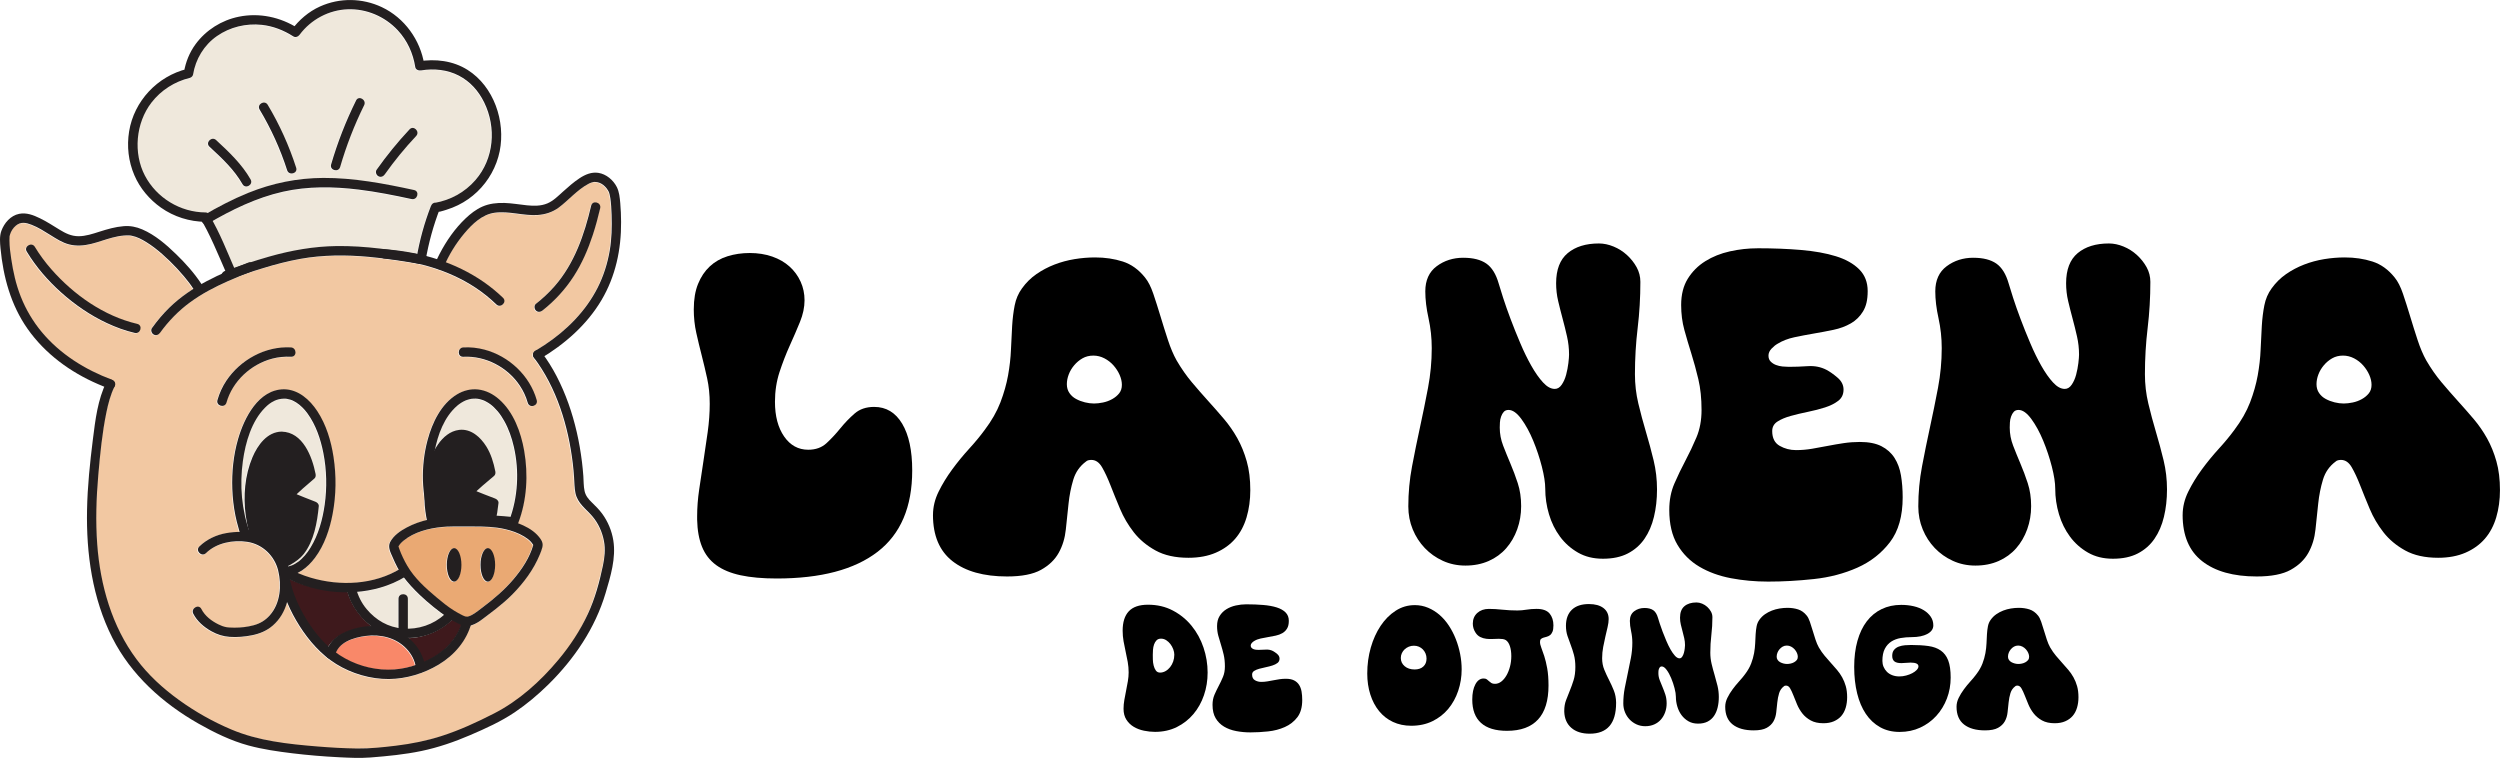 <?xml version="1.0" encoding="UTF-8"?>
<svg id="Capa_2" data-name="Capa 2" xmlns="http://www.w3.org/2000/svg" viewBox="0 0 1333.86 404.37">
  <defs>
    <style>
      .cls-1 {
        fill: #f2c8a2;
      }

      .cls-2 {
        fill: #3e191c;
      }

      .cls-3 {
        fill: #eaa973;
      }

      .cls-4 {
        fill: #f98869;
      }

      .cls-5 {
        fill: #231f20;
      }

      .cls-6 {
        fill: #efe8dc;
      }
    </style>
  </defs>
  <g id="cocepto_y_construct" data-name="cocepto y construct">
    <g>
      <g id="cedito">
        <g id="colores">
          <path class="cls-6" d="m156.15,301.54c.33-.16.65-.33.97-.51.67-.38,1.32-.81,1.94-1.27.07-.05.21-.16.25-.2.13-.11.27-.22.4-.34.3-.26.6-.53.89-.8.64-.6,1.24-1.24,1.82-1.9,1.13-1.3,2.08-2.66,3.03-4.21,4.2-6.88,6.42-14.91,7.53-22.85,1.28-9.08,1.07-18.54-.7-27.54-1.47-7.47-3.98-14.97-8.49-21.19-1.59-2.19-3.81-4.44-5.97-5.8-.59-.37-1.19-.69-1.81-1-.1-.05-.21-.1-.31-.14-.06-.02-.15-.06-.18-.07-.29-.11-.59-.21-.89-.31-.62-.19-1.25-.34-1.89-.45-.08,0-.54-.06-.63-.07-.31-.02-.62-.03-.93-.03-1.69.01-3.61.47-5.05,1.17-2.11,1.03-3.41,2.06-5.02,3.7-7.13,7.23-10.35,18.41-11.75,28.37-1.57,11.24-.95,23.07,2.3,34.01-.35-1.64-.64-3.3-.86-4.97-1.37-10.33-.49-21.38,3.61-31.04,2.74-6.45,7.85-13.56,15.59-13.66,11.27.21,16.26,13.35,18.07,22.59.16.84.06,1.83-.64,2.43-3.19,2.73-6.42,5.48-9.47,8.4,1.39.58,2.79,1.15,4.2,1.71,1.93.77,3.86,1.53,5.79,2.27.96.37,1.95,1.25,1.84,2.41-.85,8.68-2.53,18.5-8.05,25.53-1.84,2.35-4.34,4.12-6.92,5.6-.43.25-.88.49-1.34.71.02.1.05.19.07.29.64-.15,1.27-.34,1.89-.57.62-.23.12-.01.72-.31Z"/>
          <path class="cls-2" d="m198.54,334.38c-6.33-4.68-11.1-11.4-13.27-18.98-11.14.11-22.37-2.33-32.33-7.09,1.94,9.23,6.22,17.97,11.5,25.72,2.95,4.32,6.34,8.32,10.19,11.8,1.66-3.14,4.38-5.62,7.61-7.29,4.89-2.53,10.59-3.97,16.3-4.15Z"/>
          <path class="cls-2" d="m241.29,330.49c-.11.17-.25.34-.42.49-4.11,3.81-9.06,6.6-14.44,8.16-3.08.89-6.26,1.35-9.44,1.4,4.17,3.44,7.28,8.02,8.68,13.29,2.68-1.22,5.26-2.64,7.65-4.26,6-4.05,10.7-9.69,13.12-16.46-.64-.26-1.27-.56-1.87-.85-1.11-.54-2.21-1.14-3.28-1.77Z"/>
          <path class="cls-4" d="m194.75,339.51c-5.86.79-13.35,2.95-15.75,8.84,1.56,1.14,3.19,2.21,4.91,3.15,7.94,4.37,17.08,6.49,26.13,5.86,3.81-.26,7.64-1.07,11.33-2.32-.72-3.31-2.52-6.38-4.84-8.8-5.61-5.87-13.9-7.8-21.78-6.74Z"/>
          <path class="cls-6" d="m212.31,335.25v-15.61c0-3.22,5-3.22,5,0v15.99c7.05-.07,14.01-2.63,19.27-7.38-4.5-3.23-8.82-6.75-12.83-10.56-3.08-2.91-5.95-6.03-8.53-9.4-3.96,2.35-8.25,4.16-12.67,5.43-4,1.15-8.14,1.88-12.32,2.23,1.11,3.36,2.82,6.51,5.1,9.23,4.33,5.18,10.33,8.9,16.98,10.06Z"/>
          <path class="cls-6" d="m244.75,229.54c6.27-.7,11.3,3.88,14.39,8.83,2.53,4.04,3.9,8.64,4.82,13.29.17.83.06,1.84-.64,2.43-3.17,2.67-6.38,5.34-9.42,8.18,1.38.56,2.76,1.11,4.14,1.66,1.93.75,3.86,1.5,5.79,2.23.96.36,1.95,1.26,1.84,2.41-.23,2.26-.56,4.52-.97,6.76,2.47.16,4.93.36,7.39.6,4.07-11.89,4.56-25.2,1.75-37.4-1.1-4.8-2.72-9.49-5.14-13.79-1.03-1.83-2.19-3.6-3.48-5.13-1.18-1.39-2.74-2.92-3.97-3.8-.77-.56-1.58-1.06-2.43-1.49-.85-.44-.97-.5-1.94-.81-1.83-.59-2.75-.72-4.66-.62-1.02.05-1.13.07-2.24.35-.4.1-.79.22-1.18.35-.15.05-.82.32-.84.32-1.59.71-3.16,1.74-4.26,2.68-6.67,5.71-10.11,14.65-11.88,23.17.46-.81.94-1.61,1.47-2.38,2.73-3.95,6.53-7.31,11.46-7.86Z"/>
          <path class="cls-6" d="m128.87,141.63c1.14-.46,2.28-.92,3.42-1.38.34-.13.69-.15,1.03-.09,3.31-1.07,6.64-2.11,9.99-3.06,11.77-3.34,23.81-5.48,36.06-5.62,8.85-.11,17.69.63,26.49,1.77,4.88.4,9.75,1.05,14.55,2,.65.13,1.3.28,1.95.42,1.62-8.73,4.02-17.2,7.24-25.51.45-1.16,1.41-1.9,2.62-1.81,8.21-1.56,15.61-5.71,21.12-12.04,9.95-11.44,11.28-28.07,4.66-41.5-3-6.08-7.51-11.13-13.5-14.25-6.08-3.17-13.29-3.92-20.17-2.78-1.2.2-2.85-.32-3.08-1.75-1.15-7.35-4.25-14.22-9.35-19.68-6.92-7.4-16.68-11.53-26.71-11.18-9.98.35-19.56,5.4-25.62,13.54-.78,1.05-2.19,1.68-3.42.9-5.04-3.24-10.8-5.51-16.79-6.14-8.42-.88-16.95,1.14-23.92,5.99-6.94,4.82-11.41,12.28-12.76,20.57-.13.81-.98,1.56-1.75,1.75-8.02,1.96-15.31,6.55-20.38,13.1-8.51,10.99-10.02,26.7-3.55,39.03,6.24,11.91,18.87,19.58,32.31,19.64.42,0,.82.12,1.18.32,7.03-4.03,14.25-7.73,21.77-10.77,12.73-5.16,26.2-7.88,39.94-7.94,16.32-.07,32.56,3.01,48.44,6.46,3.15.68,1.81,5.5-1.33,4.82-9.34-2.03-18.74-3.9-28.23-5.06-13.5-1.66-27.21-1.84-40.42,1.14-13.32,3-25.71,8.84-37.5,15.6,4.43,8.01,7.84,16.6,11.47,24.99,1.42-.49,2.84-.97,4.27-1.45Zm.23-43.16c-4.45-7.82-11.09-13.96-17.63-20-2.37-2.19,1.18-5.72,3.54-3.54,6.85,6.33,13.76,12.83,18.41,21.02,1.59,2.8-2.73,5.32-4.32,2.52Zm23.8-7.44c-3.64-11.33-8.57-22.18-14.69-32.39-1.66-2.77,2.67-5.28,4.32-2.52,6.33,10.57,11.42,21.86,15.19,33.58.99,3.08-3.84,4.38-4.82,1.33Zm41.09-34.68c-5.24,10.59-9.51,21.61-12.8,32.95-.9,3.09-5.72,1.77-4.82-1.33,3.42-11.75,7.88-23.18,13.31-34.14,1.43-2.89,5.74-.35,4.32,2.52Zm27.73,16.42c-6.05,6.46-11.66,13.31-16.78,20.53-.78,1.11-2.17,1.63-3.42.9-1.09-.64-1.68-2.32-.9-3.42,5.36-7.57,11.22-14.78,17.56-21.55,2.21-2.35,5.73,1.19,3.54,3.54Z"/>
          <path class="cls-3" d="m279.37,286.44c-3.2-1.95-6.77-3.16-10.41-3.98-5.34-1.21-10.72-1.35-16.16-1.35h-11.84c-1.8-.01-3.6.07-5.39.24-7.09.68-15,2.71-20.6,7.35-.62.51-1.22,1.05-1.73,1.67-.22.26-.42.53-.61.82-.1.15-.2.37-.32.51.13.47.29.93.46,1.39,1.12,3.07,2.56,6.1,4.25,8.99,3.82,6.54,9.78,11.96,15.53,16.77,3.1,2.59,6.1,5.09,9.62,7.24,1.29.79,2.61,1.54,3.96,2.21.72.36,1.17.58,1.88.8.18.06.78.14.62.15.04,0,.09,0,.13,0,.15-.03.46-.07.55-.09.29-.07.57-.15.85-.25.56-.19,1.11-.49,1.77-.87,1.9-1.12,3.64-2.55,5.4-3.87,5.89-4.43,11.48-9.15,16.25-14.8,4.59-5.44,8.67-11.51,10.65-18.42-.31-.49-1.03-1.43-1.15-1.56-1.05-1.19-2.37-2.13-3.72-2.95Zm-37.38,24.08c-2.16,0-3.9-4-3.9-8.93s1.75-8.93,3.9-8.93,3.9,4,3.9,8.93-1.75,8.93-3.9,8.93Zm18,0c-2.16,0-3.9-4-3.9-8.93s1.75-8.93,3.9-8.93,3.9,4,3.9,8.93-1.75,8.93-3.9,8.93Z"/>
          <path class="cls-1" d="m315.91,275.84c-1.5-1.79-3.28-3.3-4.89-4.97-1.74-1.81-3.19-3.85-3.95-6.27-.78-2.47-.82-5.12-.96-7.68-.24-4.58-.69-9.16-1.38-13.7-2.81-18.55-8.86-37.35-20.32-52.43-.43-.57-.45-1.31-.22-1.97.14-.55.49-1.07,1.12-1.45,1.66-.99,3.31-2.01,4.92-3.08,11.76-7.78,21.97-17.99,28.38-30.65,3.14-6.2,5.24-12.88,6.42-19.72,1.08-6.27,1.2-12.65,1.01-19-.09-3-.26-6.39-.69-9.06-.11-.66-.23-1.31-.39-1.96-.07-.28-.14-.55-.23-.83-.02-.06-.09-.26-.14-.38-.06-.12-.16-.32-.17-.36-.12-.22-.24-.44-.37-.65-.2-.33-.42-.67-.66-.98-.54-.69-1.19-1.36-1.89-1.89-1.31-.98-2.82-1.55-4.46-1.55-.08,0-.34.02-.39.01-.13.02-.25.04-.38.07-.31.07-.61.15-.9.24-.72.23-1.01.37-1.68.71-3.07,1.58-5.73,3.86-8.31,6.13-2.54,2.24-4.97,4.65-7.71,6.64-3.22,2.34-7.02,3.55-10.96,3.83-7.76.55-15.38-2.27-23.17-1.18-6.58.92-11.82,5.98-16.01,10.94-3.94,4.66-7.32,9.94-9.93,15.49,11.27,4.27,21.75,10.52,30.49,18.95,2.32,2.24-1.22,5.77-3.54,3.54-3.44-3.32-7.15-6.31-11.13-8.94-9.3-6.14-19.7-10.27-30.5-12.79-8.78-1.5-17.59-2.85-26.47-3.67-12.21-1.13-24.65-1.07-36.52,1.08-9.97,1.8-19.69,4.74-29.29,7.98-3.21,1.3-6.4,2.61-9.56,4.02-6.9,3.09-13.64,6.6-19.77,11.05-6.25,4.54-11.7,10.14-16.21,16.4-.79,1.1-2.16,1.63-3.42.9-1.09-.64-1.69-2.32-.9-3.42,2.83-3.93,5.93-7.65,9.41-11.02,3.92-3.8,8.21-7.04,12.74-9.91-.02-.03-.05-.05-.07-.08-.72-1.1-1.48-2.16-2.26-3.21-.72-.95-1.75-2.23-2.7-3.36-1.15-1.37-2.33-2.7-3.55-4.01-2.56-2.76-5.24-5.4-8.07-7.87-2.65-2.32-5.42-4.49-8.42-6.35-2.64-1.64-4.91-2.84-7.88-3.46-.1-.02-.67-.11-.73-.13-.24-.02-.48-.05-.72-.06-.94-.04-1.89.01-2.83.09-2.05.16-4.07.59-6.06,1.1-3.81,1-7.5,2.44-11.33,3.36-3.87.94-7.88,1.25-11.77.25-3.62-.93-6.76-3.01-9.9-4.95-3.24-2.01-6.53-4.15-10.1-5.52-2.99-1.15-5.71-1.76-8.4.5-1.42,1.2-2.49,2.84-3.06,4.61-.1.31-.16.62-.24.93-.02.06-.03.1-.04.13,0,.04,0,.09,0,.2-.03.65-.07,1.29-.06,1.93.02,3.34.46,6.67.95,9.9,1.05,6.89,2.55,13.69,5.12,20.2,2.68,6.79,6.49,13.22,11.16,18.83,9.82,11.79,23.12,20.07,37.39,25.41,1.27.47,2.13,1.67,1.75,3.08-.05.18-.13.35-.22.51-.01.03-.02.06-.03.09-1.98,3.99-3.17,8.34-4.11,12.67-2.14,9.86-3.16,20.05-4.15,30.08-1.15,11.58-1.79,23.23-1.35,34.87.77,20.46,5.11,41.17,15.49,59.01,9.99,17.17,25.8,31.28,43.15,40.74,4.34,2.36,8.82,4.44,13.48,6.09,4.58,1.63,9.31,2.82,14.02,3.98,10.16,2.5,20.47,4.49,30.89,5.54,10.09,1.02,20.08-.01,30.23-.26,16.61-.41,16.17-1.1,23.99-2.88,7.87-1.79,15.93-3.98,23.49-6.81,4.49-1.68,8.44-3.81,12.85-5.7,3.97-1.7,7.82-4.42,11.6-6.51,14.14-7.83,25.82-20.1,34.49-33.62,4.99-7.79,9.17-16.21,12.04-25.01,1.32-4.05,2.44-8.18,3.45-12.32.91-3.76,1.89-7.61,1.99-11.49.12-4.51-.82-9.08-2.79-13.15-1-2.06-2.21-4.06-3.69-5.82Zm-30.28-113.52c3.6-2.83,6.96-5.96,9.98-9.41,10.59-12.11,15.89-27.54,19.51-42.96.74-3.14,5.56-1.8,4.82,1.33-1.13,4.8-2.4,9.58-3.94,14.27-2.55,7.74-5.82,15.31-10.26,22.17-4.48,6.93-10.09,13.05-16.57,18.14-1.07.84-2.49,1.05-3.54,0-.87-.87-1.06-2.7,0-3.54Zm-214.05,15.5c-5.14-1.2-10.11-3.03-14.88-5.26-8.89-4.16-17.08-9.81-24.39-16.34-7.09-6.33-13.42-13.65-18.34-21.8-1.67-2.76,2.66-5.27,4.32-2.52,2.59,4.29,5.58,8.31,8.89,12.07,11.93,13.55,27.97,24.89,45.74,29.04,3.14.73,1.8,5.55-1.33,4.82Zm175.31,7.74c3.79-.21,7.62.21,11.29,1.18,13.08,3.46,24.2,13.86,27.89,26.95.88,3.11-3.95,4.42-4.82,1.33-.92-3.26-2.34-6.29-4.22-9.1-6.56-9.83-18.31-16-30.14-15.36-3.22.17-3.2-4.83,0-5Zm-131.18,28.13c1.03-3.64,2.62-7.15,4.72-10.3,7.5-11.24,20.84-18.57,34.46-17.83,3.21.17,3.22,5.17,0,5-3.37-.18-6.7.14-9.96,1.01-11.41,3.02-21.17,12.01-24.4,23.46-.87,3.1-5.7,1.77-4.82-1.33Zm173.4,78.45c-.32,1.36-.86,2.68-1.39,3.97-3.33,8.06-8.58,15.11-14.68,21.29-2.72,2.75-5.66,5.26-8.7,7.65-1.8,1.42-3.63,2.81-5.46,4.18-1.84,1.38-3.66,2.87-5.76,3.85-.73.34-1.49.64-2.28.86-2.78,8.93-9.16,16.11-17.15,20.9-7.89,4.73-17.24,7.57-26.46,7.65-9.85.09-19.76-2.8-28.11-7.99-8.08-5.02-14.47-12.28-19.55-20.26-2.57-4.04-4.87-8.35-6.71-12.85-1.28,4.77-3.71,9.17-7.63,12.59-3.2,2.79-6.97,4.34-11.1,5.17-3.88.78-7.93,1.12-11.89.85-3.52-.24-6.64-1.26-9.72-2.97-3.92-2.18-7.64-5.32-9.7-9.37-1.45-2.87,2.86-5.39,4.32-2.52,1.9,3.74,5.39,6.37,9.08,8.2,1.3.65,2.66,1.19,4.17,1.47.16.03.32.05.48.08.04,0,.07.01.09.01.42.05.85.09,1.28.12.86.06,1.72.08,2.58.08,3.45,0,6.9-.38,10.23-1.29,3.42-.93,6.19-2.59,8.62-5.33,5.65-6.4,6.4-15.85,4.45-23.85-1.93-7.9-8.36-14.09-16.48-15.32-7.59-1.15-16.46.52-22.06,6.03-2.3,2.26-5.83-1.28-3.54-3.54,3.88-3.81,8.92-6.17,14.25-7.11,2.34-.42,4.81-.66,7.26-.66-.25-.81-.44-1.62-.64-2.29-.64-2.12-1.17-4.27-1.6-6.44-.94-4.68-1.49-9.44-1.66-14.21-.32-8.95.6-18.07,3.1-26.69,3.25-11.21,10.82-26.39,24.43-26.51,7.75.07,13.84,5.55,17.88,11.71,4.75,7.23,7.34,15.9,8.63,24.39,1.54,10.08,1.42,20.4-.48,30.43-1.55,8.19-4.37,16.61-9.4,23.35-2.5,3.35-5.61,6.32-9.29,8.13,2.27.98,4.6,1.84,6.98,2.54,15.29,4.53,32.96,3.85,46.94-4.3-1.18-2.06-2.22-4.22-3.15-6.39-1.09-2.54-2.83-5.55-1.45-8.26,1.78-3.5,5.44-6.02,8.82-7.81,3.37-1.8,7.03-3.1,10.8-4.01-.85-4.05-1.28-8.18-1.31-12.31-1.52-10.1-.93-20.62,1.68-30.35,2.47-9.21,7.19-19.21,15.64-24.34,3.34-2.03,7.31-3.09,11.22-2.66,4.28.47,8.08,2.45,11.29,5.26,7.74,6.79,11.66,17.56,13.39,27.44,2.23,12.76,1.47,26.43-3.17,38.58-.02.05-.04.09-.06.13.93.35,1.86.72,2.78,1.14,3.62,1.66,7.07,4.02,9.31,7.37.91,1.36,1.26,2.63.89,4.23Z"/>
        </g>
        <g>
          <g id="cabeza">
            <path class="cls-5" d="m205.03,137.95c17.14,1.29,34.24,6.01,48.68,15.54,3.99,2.63,7.7,5.62,11.13,8.94,2.32,2.23,5.86-1.3,3.54-3.54-13.06-12.6-29.98-20.35-47.67-23.85-5.18-1.02-10.42-1.7-15.68-2.1-1.35-.1-2.5,1.22-2.5,2.5,0,1.44,1.15,2.4,2.5,2.5h0Z"/>
            <path class="cls-5" d="m288.11,191.49c13.14-7.81,24.99-18.15,32.83-31.4,7.5-12.67,10.55-27.05,10.44-41.67-.03-3.36-.13-6.73-.44-10.07-.26-2.87-.52-5.95-1.85-8.57-1.89-3.74-5.63-6.91-9.84-7.55-3.66-.56-7.01.88-10.02,2.86-3.2,2.1-6.08,4.67-8.92,7.22-2.56,2.3-5.07,4.87-8.3,6.23-3.43,1.44-7.2,1.37-10.83,1.01-4.01-.4-7.98-1.14-12.01-1.26s-8.09.31-11.81,1.95c-3.36,1.48-6.34,3.81-8.98,6.32-5.66,5.37-10.27,12.03-13.85,18.94-.75,1.45-1.45,2.93-2.09,4.43-.53,1.24-.37,2.68.9,3.42,1.05.61,2.89.35,3.42-.9,2.73-6.46,6.52-12.63,11.05-17.99,4.19-4.96,9.43-10.02,16.01-10.94,7.79-1.09,15.41,1.73,23.17,1.18,3.94-.28,7.74-1.49,10.96-3.83,2.74-1.99,5.17-4.41,7.71-6.64s5.24-4.54,8.31-6.13c.66-.34.95-.48,1.68-.71.3-.09.6-.18.9-.24.16-.04.34-.07.51-.09-.4.05.14.01.26.01,1.64,0,3.15.57,4.46,1.55.7.53,1.35,1.2,1.89,1.89.24.31.45.64.66.98.13.21.25.43.37.65.03.07.34.71.18.34-.14-.32.09.28.13.4.09.27.16.55.23.83.16.65.28,1.3.39,1.96.43,2.67.59,6.06.69,9.06.2,6.35.07,12.73-1.01,19-1.18,6.84-3.28,13.52-6.42,19.72-6.41,12.66-16.62,22.87-28.38,30.65-1.61,1.07-3.26,2.09-4.92,3.08-2.76,1.64-.25,5.97,2.52,4.32h0Z"/>
            <path class="cls-5" d="m132.59,140.06c-15.09,6.03-30.27,12.49-42.11,23.97-3.48,3.37-6.58,7.09-9.41,11.02-.79,1.1-.19,2.78.9,3.42,1.26.74,2.63.2,3.42-.9,4.51-6.26,9.97-11.87,16.21-16.4s12.87-7.96,19.77-11.05c4.14-1.85,8.34-3.56,12.55-5.24,1.25-.5,2.13-1.67,1.75-3.08-.33-1.19-1.81-2.25-3.08-1.75h0Z"/>
            <path class="cls-5" d="m59.66,202.56c-14.28-5.34-27.57-13.62-37.39-25.41-4.67-5.61-8.48-12.04-11.16-18.83s-4.07-13.3-5.12-20.2c-.49-3.23-.93-6.56-.95-9.9,0-.65.03-1.29.06-1.93s-.1.23.04-.33c.08-.31.14-.62.24-.93.56-1.77,1.63-3.41,3.06-4.61,2.7-2.26,5.41-1.65,8.4-.5,3.57,1.37,6.86,3.52,10.1,5.52s6.28,4.02,9.9,4.95c3.89,1,7.9.69,11.77-.25s7.52-2.37,11.33-3.36c1.99-.52,4.01-.94,6.06-1.1.94-.07,1.89-.13,2.83-.09.29.01.58.04.87.07-.54-.06.44.09.57.11,2.97.62,5.24,1.83,7.88,3.46,2.99,1.85,5.77,4.03,8.42,6.35,2.83,2.48,5.51,5.12,8.07,7.87,1.21,1.31,2.4,2.65,3.55,4.01.95,1.13,1.98,2.4,2.7,3.36.79,1.05,1.55,2.11,2.26,3.21,1.75,2.68,6.08.18,4.32-2.52-3.79-5.8-8.53-11.07-13.49-15.89-5.29-5.14-11.24-10.29-18.09-13.23-3.22-1.38-6.37-2-9.88-1.72-4.45.35-8.7,1.59-12.93,2.94-3.64,1.16-7.36,2.43-11.2,2.42s-6.93-1.56-10.08-3.48c-3.43-2.09-6.8-4.31-10.42-6.07s-7.27-3.17-11.15-2.39c-4.57.92-7.95,4.87-9.49,9.08-1.06,2.91-.74,6.25-.46,9.27,1.43,15.26,5.52,30.31,14.42,42.97,9.35,13.31,22.77,23.13,37.62,29.53,1.99.86,3.99,1.67,6.01,2.42,1.26.47,2.74-.53,3.08-1.75.38-1.4-.48-2.6-1.75-3.08h0Z"/>
            <path class="cls-5" d="m56.83,203.71c-4.71,9.5-5.98,20.37-7.28,30.77-1.56,12.48-2.87,24.99-3.11,37.58-.46,23.37,2.85,47.2,13.5,68.25,10.02,19.81,26.86,34.91,45.98,45.78,8.35,4.75,17.34,9.14,26.65,11.66,7.67,2.08,15.6,3.21,23.48,4.17s16.51,1.69,24.8,2.1c5.61.28,11.28.56,16.89.12,9.07-.71,18.16-1.59,27.08-3.45,8.99-1.88,17.65-4.87,26.07-8.49,8.11-3.48,16.36-7.21,23.71-12.15,6.45-4.34,12.45-9.41,17.99-14.86,13.8-13.6,24.97-30.06,30.51-48.74,2.66-8.96,5.63-18.67,4.14-28.08-.82-5.16-2.92-10.2-6.03-14.39-1.61-2.18-3.49-4.02-5.42-5.9s-3.34-3.58-3.9-6.14-.46-5.31-.65-7.94-.43-5-.73-7.5c-.66-5.36-1.57-10.68-2.78-15.94-2.38-10.32-5.87-20.45-10.76-29.86-2.3-4.42-4.93-8.65-7.94-12.62-.82-1.07-2.16-1.64-3.42-.9-1.06.62-1.72,2.34-.9,3.42,12.3,16.18,18.55,36.77,20.91,56.76.28,2.42.51,4.84.67,7.27.19,2.8.17,5.64.73,8.4,1.13,5.54,5.62,8.43,9.06,12.46,3.18,3.73,5.23,8.36,6.15,13.15.85,4.42.37,8.76-.54,13.12-1.84,8.78-4.24,17.63-8.03,25.79-4.08,8.8-9.46,16.98-15.67,24.42-9.61,11.5-21.07,21.88-34.46,28.73-9,4.6-18.21,8.87-27.85,11.96-7.94,2.55-16.12,4.2-24.39,5.2-6.85.83-13.77,1.56-20.68,1.49s-14.22-.5-21.3-1.08c-15.53-1.27-31.42-2.95-45.89-9.06-9.84-4.16-19.25-9.46-27.91-15.72s-16.37-13.33-22.64-21.72c-13.17-17.62-19.35-39.5-20.98-61.21-.93-12.41-.51-24.89.57-37.27.97-11.08,2.07-22.35,4.31-33.26.97-4.71,2.2-9.46,4.34-13.78,1.42-2.87-2.89-5.41-4.32-2.52h0Z"/>
            <path class="cls-5" d="m14.27,134.22c4.92,8.15,11.25,15.46,18.34,21.8,7.31,6.53,15.5,12.19,24.39,16.34,4.78,2.23,9.74,4.07,14.88,5.26,3.13.73,4.47-4.09,1.33-4.82-17.76-4.14-33.81-15.49-45.74-29.04-3.31-3.76-6.3-7.78-8.89-12.07-1.66-2.75-5.99-.24-4.32,2.52h0Z"/>
            <path class="cls-5" d="m289.46,165.66c6.48-5.1,12.09-11.22,16.57-18.14s7.72-14.43,10.26-22.17c1.54-4.69,2.81-9.46,3.94-14.27.73-3.13-4.09-4.47-4.82-1.33-3.62,15.42-8.92,30.85-19.51,42.96-3.02,3.45-6.38,6.58-9.98,9.41-1.06.84-.87,2.66,0,3.54,1.05,1.05,2.47.84,3.54,0h0Z"/>
          </g>
          <g id="boca">
            <path class="cls-5" d="m109.88,295.13c5.6-5.51,14.46-7.18,22.06-6.03,8.12,1.23,14.56,7.42,16.48,15.32s1.2,17.46-4.45,23.85c-2.42,2.74-5.2,4.4-8.62,5.33s-6.79,1.28-10.23,1.29c-.86,0-1.72-.02-2.58-.08-.43-.03-.85-.07-1.28-.12-.09,0-.5-.07-.03,0-.18-.03-.36-.06-.54-.09-1.51-.28-2.87-.82-4.17-1.47-3.69-1.83-7.18-4.46-9.08-8.2-1.46-2.87-5.77-.34-4.32,2.52,2.06,4.06,5.77,7.19,9.7,9.37,3.08,1.72,6.21,2.73,9.72,2.97,3.96.27,8.01-.07,11.89-.85,4.13-.83,7.9-2.39,11.1-5.17,7.72-6.73,9.67-17.2,8.39-26.93-.7-5.28-2.54-10.17-6.02-14.25-3.03-3.55-7.14-6.19-11.58-7.6-4.98-1.58-10.62-1.43-15.72-.53s-10.37,3.3-14.25,7.11c-2.3,2.26,1.24,5.8,3.54,3.54h0Z"/>
            <path class="cls-5" d="m150.55,307.15c15.5,8.85,35.12,11.32,52.3,6.39,4.74-1.36,9.33-3.33,13.52-5.93,2.73-1.69.22-6.02-2.52-4.32-14.15,8.77-32.35,9.59-48.05,4.94-4.44-1.31-8.7-3.1-12.72-5.4-2.8-1.6-5.32,2.72-2.52,4.32h0Z"/>
            <path class="cls-5" d="m149.4,308.12c1.47,9.21,5.48,18.09,10.46,25.92s11.46,15.24,19.55,20.26,18.26,8.08,28.11,7.99c9.22-.08,18.56-2.92,26.46-7.65,8.44-5.06,15.09-12.77,17.59-22.41.81-3.12-4.01-4.45-4.82-1.33-1.95,7.53-6.81,13.76-13.22,18.1-6.76,4.57-15.04,7.61-23.2,8.18-9.05.63-18.19-1.49-26.13-5.86s-13.71-10.47-18.59-17.62c-5.49-8.05-9.84-17.23-11.39-26.9-.21-1.33-1.88-2.08-3.08-1.75-1.42.39-1.96,1.74-1.75,3.08h0Z"/>
            <path class="cls-5" d="m241.26,275.91c-8.28-.06-16.96,1.63-24.31,5.55-3.37,1.79-7.04,4.31-8.82,7.81-1.38,2.71.36,5.72,1.45,8.26,1.49,3.48,3.19,6.96,5.47,9.99,2.69,3.59,5.73,6.9,8.99,9.98,4.65,4.4,9.68,8.45,14.95,12.07,1.64,1.13,3.41,2.12,5.21,2.99,1.53.74,3.21,1.54,4.95,1.49,1.48-.04,2.93-.57,4.25-1.18,2.1-.98,3.92-2.47,5.76-3.85s3.66-2.76,5.46-4.18c3.03-2.39,5.98-4.9,8.7-7.65,6.1-6.18,11.36-13.23,14.68-21.29.53-1.29,1.07-2.61,1.39-3.97.37-1.59.02-2.86-.89-4.22-2.23-3.35-5.69-5.71-9.31-7.37-11.47-5.27-24.23-4.43-36.52-4.43h-1.42c-3.22,0-3.22,5,0,5h11.84c5.44,0,10.82.14,16.16,1.35,3.64.83,7.21,2.03,10.41,3.98,1.35.82,2.67,1.76,3.72,2.95.16.18,1.38,1.8,1.29,1.85-.19.11.2-1.48-.1-.43-1.97,6.97-6.07,13.08-10.7,18.56s-10.36,10.37-16.25,14.8c-1.76,1.33-3.5,2.75-5.4,3.87-.66.39-1.21.68-1.77.87-.28.1-.56.18-.85.25-.15.04-.93.14-.51.11.44-.03-.19,0-.32-.01.55.01-.26-.09-.47-.15-.71-.22-1.16-.44-1.88-.8-1.35-.68-2.67-1.43-3.96-2.21-3.52-2.15-6.52-4.65-9.62-7.24-5.76-4.82-11.72-10.23-15.53-16.77-1.69-2.89-3.13-5.92-4.25-8.99-.17-.47-.34-.95-.47-1.43-.05-.17-.06-.37-.13-.53-.11-.25.06.76.03.74.09.07-.12.1.1-.14.13-.14.23-.38.34-.54.19-.29.39-.56.61-.82.52-.62,1.11-1.16,1.73-1.67,5.59-4.64,13.51-6.66,20.6-7.35,1.79-.17,3.59-.25,5.39-.24,3.22.02,3.22-4.98,0-5Z"/>
            <path class="cls-5" d="m185.12,315.13c2.19,8.56,7.88,16.05,15.41,20.63s17.61,5.9,26.46,3.34c5.11-1.48,9.8-4.12,13.7-7.74,2.36-2.19-1.18-5.72-3.54-3.54-5.91,5.48-14.04,8.14-22.04,7.55s-14.61-4.55-19.49-10.38c-2.72-3.24-4.64-7.11-5.69-11.2-.8-3.12-5.62-1.8-4.82,1.33h0Z"/>
            <path class="cls-5" d="m212.61,319.45c0,6.48,0,12.96,0,19.44,0,3.22,5,3.22,5,0,0-6.48,0-12.96,0-19.44,0-3.22-5-3.22-5,0h0Z"/>
            <path class="cls-5" d="m178.76,349.8c1.57-7.15,9.9-9.63,16.28-10.49,7.88-1.06,16.17.87,21.78,6.74,2.64,2.76,4.62,6.36,5.08,10.2.16,1.34,1.03,2.5,2.5,2.5,1.23,0,2.66-1.15,2.5-2.5-1.09-9.1-7.43-16.54-15.81-19.99-8.93-3.67-20.07-2.7-28.58,1.7-4.22,2.19-7.52,5.79-8.56,10.51-.69,3.14,4.13,4.48,4.82,1.33h0Z"/>
            <ellipse class="cls-5" cx="242.29" cy="301.39" rx="3.9" ry="8.93"/>
            <ellipse class="cls-5" cx="260.28" cy="301.39" rx="3.9" ry="8.93"/>
          </g>
          <g id="ojos">
            <path class="cls-5" d="m151.47,207.69c-13.6.12-21.18,15.3-24.43,26.51-2.5,8.61-3.42,17.74-3.1,26.69.17,4.77.72,9.54,1.66,14.21.44,2.17.97,4.32,1.6,6.44s1.14,5.4,3.41,6.08c1.16.35,2.38.48,3.5.97,1,.44,2.01.87,2.99,1.36,2.01.99,3.98,2.16,5.7,3.6,3.55,2.97,5.95,6.77,6.52,11.43.16,1.3,1.02,2.55,2.5,2.5,6.85-.25,12.3-4.63,16.25-9.91,5.04-6.74,7.85-15.16,9.4-23.35,1.9-10.03,2.02-20.35.48-30.43-1.29-8.49-3.88-17.16-8.63-24.39-4.04-6.15-10.13-11.64-17.88-11.71-3.22-.03-3.22,4.97,0,5,.31,0,.62.01.93.03.12,0,1,.12.49.04.69.11,1.37.27,2.03.47.3.09.59.2.89.31.07.03.44.18.06.02.15.06.29.13.43.2.62.3,1.23.63,1.81,1,2.17,1.36,4.38,3.6,5.97,5.8,4.51,6.22,7.02,13.71,8.49,21.19,1.77,9,1.98,18.46.7,27.54-1.12,7.93-3.34,15.96-7.53,22.85-.95,1.56-1.89,2.91-3.03,4.21-.58.66-1.18,1.3-1.82,1.9-.29.27-.59.54-.89.8-.13.11-.27.22-.4.34-.08.07-.46.36-.21.16-.63.47-1.3.91-1.99,1.3-.32.18-.64.34-.97.51-.6.3-.09.08-.72.31-.66.24-1.33.45-2.02.6-.18.04-1.19.19-.71.14-.39.04-.77.07-1.16.08l2.5,2.5c-.72-5.83-3.23-10.85-7.7-14.72s-9.47-6.21-14.91-7.52l1.75,1.75c-4.56-12.16-5.62-25.74-3.83-38.56,1.39-9.96,4.61-21.14,11.75-28.37,1.61-1.63,2.91-2.66,5.02-3.7,1.44-.7,3.36-1.16,5.05-1.17,3.22-.03,3.22-5.03,0-5Z"/>
            <g>
              <path class="cls-5" d="m150.29,232.78c-9.54,0-17.28,15.01-17.28,33.53,0,7.73,1.35,14.84,3.62,20.52,6.26,2.66,11.85,7.13,14.04,12.99.59,1.58,7.27-3.47,7.79-3.96,2.5-2.38,4.28-5.55,5.87-9.99,2.35-6.57,3.24-15.77,3.24-15.77,0,0-11.24-4.32-13.66-5.63,3.36-3.51,12.04-10.93,12.04-10.93,0,0-1.21-6.21-2.82-9.66-2.36-5.06-6.6-11.09-12.84-11.09Z"/>
              <path class="cls-5" d="m150.29,230.28c-7.74.1-12.84,7.21-15.58,13.66-4.1,9.66-4.98,20.7-3.61,31.04.36,2.73.88,5.44,1.63,8.1.32,1.13.68,2.25,1.09,3.36.2.54.37,1.16.66,1.65.49.84,1.34,1.07,2.15,1.46,4.1,1.93,8.06,4.69,10.46,8.62,1.03,1.68,1.39,4.12,3.69,4.41,1.54.19,3.04-.61,4.33-1.36,2.57-1.48,5.07-3.25,6.92-5.6,5.51-7.03,7.19-16.85,8.05-25.53.11-1.16-.87-2.04-1.84-2.41-1.94-.75-3.87-1.5-5.79-2.27-1.48-.59-2.95-1.19-4.42-1.8-.25-.11.2.09-.2-.08-.14-.06-.28-.12-.43-.18-.29-.13-.58-.25-.87-.38-.46-.2-.91-.41-1.35-.65l.51,3.93c3.76-3.89,7.93-7.42,12.04-10.93.7-.6.81-1.59.64-2.43-1.81-9.23-6.8-22.38-18.07-22.59-3.22-.06-3.22,4.94,0,5,4.72.09,7.87,4.46,9.88,8.25,1.72,3.25,2.65,7,3.36,10.66l.64-2.43c-4.11,3.52-8.28,7.04-12.04,10.93-1.07,1.11-.95,3.16.51,3.93,4.51,2.38,9.5,4.05,14.26,5.88l-1.84-2.41c-.24,2.47-.59,4.68-1.15,7.5-.88,4.47-2.1,8.99-4.44,12.94-.84,1.42-1.83,2.61-3.02,3.75-.42.4.31-.22-.05.04-.21.15-.41.3-.61.45-.6.44-1.21.86-1.84,1.27-.58.38-1.18.75-1.79,1.08-.15.08-.91.46-.67.35.29-.13-.54.13-.61.18-.03.02.57-.05.78.02l.43.26c.4.16.69.45.85.87-.25-.07-.53-1.27-.69-1.59-.5-1.04-1.1-2.02-1.78-2.95-3.2-4.33-7.67-7.49-12.59-9.61l1.15,1.49c-3.38-8.57-4.16-18.07-3.11-27.18.8-6.97,2.97-15.05,7.72-20.19.54-.58,1.12-1.14,1.74-1.64-.27.22.06-.05.1-.07.2-.15.4-.29.61-.42.27-.17.55-.34.83-.49.14-.08.28-.15.42-.22.67-.34-.43.14.26-.12.32-.12.65-.23.98-.32s.66-.16,1-.21c-.52.07.55-.01.7-.01,3.22-.04,3.22-5.04,0-5Z"/>
            </g>
            <path class="cls-5" d="m276.5,279.07c4.64-12.16,5.4-25.83,3.17-38.58-1.73-9.88-5.65-20.65-13.39-27.44-3.21-2.82-7.01-4.79-11.29-5.26-3.91-.43-7.88.63-11.22,2.66-8.46,5.13-13.18,15.13-15.64,24.34-3.72,13.87-3.36,29.38,1.42,42.94.37,1.05,1.26,1.84,2.41,1.84,14.05-.05,28.14-.18,42.13,1.34,1.34.15,2.5-1.25,2.5-2.5,0-1.47-1.15-2.35-2.5-2.5-13.99-1.52-28.08-1.39-42.13-1.34l2.41,1.84c-3.97-11.28-4.73-23.83-2.5-35.56,1.69-8.89,5.14-18.45,12.14-24.44,1.11-.95,2.71-2,4.31-2.71-.28.13.62-.23.79-.29.39-.13.78-.25,1.18-.35,1.1-.28,1.22-.3,2.24-.35,1.92-.1,2.83.03,4.66.62.96.31,1.09.37,1.94.81s1.66.94,2.43,1.49c1.23.88,2.79,2.41,3.97,3.8,1.3,1.53,2.46,3.3,3.48,5.13,2.42,4.3,4.04,8.99,5.14,13.79,2.97,12.89,2.25,27.01-2.47,39.39-.48,1.26.53,2.74,1.75,3.08,1.41.39,2.59-.48,3.08-1.75Z"/>
            <path class="cls-5" d="m120.83,214.82c3.23-11.45,12.99-20.43,24.4-23.46,3.26-.86,6.59-1.19,9.96-1.01s3.21-4.83,0-5c-13.62-.74-26.96,6.59-34.46,17.83-2.1,3.15-3.69,6.66-4.72,10.3-.87,3.1,3.95,4.43,4.82,1.33h0Z"/>
            <path class="cls-5" d="m286.37,213.49c-3.69-13.09-14.81-23.48-27.89-26.95-3.67-.97-7.5-1.39-11.29-1.18-3.2.17-3.22,5.17,0,5,11.83-.64,23.59,5.53,30.14,15.36,1.88,2.81,3.3,5.85,4.22,9.1s5.7,1.78,4.82-1.33h0Z"/>
            <g>
              <path class="cls-5" d="m250.91,277.37c2.84.06,7.09-.04,10.97.64,1.12-4.99,1.59-9.63,1.59-9.63,0,0-11.24-4.24-13.66-5.52,3.36-3.44,12.04-10.73,12.04-10.73,0,0-1.21-6.1-2.82-9.48-2.36-4.97-6.6-10.88-12.84-10.88-9.54,0-17.28,14.73-17.28,32.9,0,4.82.56,9.38,1.54,13.5,6.66-1.11,13.9-.94,20.46-.8Z"/>
              <path class="cls-5" d="m250.91,279.87c3.44.06,6.91-.02,10.31.55,1.28.21,2.76-.32,3.08-1.75.75-3.39,1.32-6.84,1.67-10.29.12-1.15-.87-2.05-1.84-2.41-1.94-.73-3.87-1.48-5.79-2.23-1.48-.58-2.95-1.16-4.42-1.77-.12-.05-1.03-.43-.62-.26-.29-.12-.58-.25-.87-.38-.46-.2-.91-.4-1.35-.63l.51,3.93c3.76-3.82,7.93-7.28,12.04-10.73.7-.59.81-1.6.64-2.43-.93-4.65-2.29-9.25-4.82-13.29-3.1-4.95-8.12-9.53-14.39-8.83-4.93.55-8.73,3.91-11.46,7.86-3.39,4.9-5.27,10.9-6.26,16.73-1.39,8.25-1.19,16.75.72,24.91.33,1.42,1.78,1.96,3.08,1.75,6.53-1.06,13.21-.85,19.79-.71,3.22.07,3.22-4.93,0-5-7.06-.15-14.13-.25-21.12.89l3.08,1.75c-1.52-6.5-1.81-13.25-1.05-19.88.61-5.34,2.02-10.8,4.63-15.53,1.05-1.9,2.11-3.45,3.62-4.93.79-.78,1.05-1,1.89-1.54.38-.24.77-.45,1.16-.65.1-.05.57-.26.16-.09.29-.12.58-.22.88-.31.37-.11.74-.2,1.12-.26.73-.13-.5.02.24-.02.23-.01.46-.03.69-.03,1.05,0,2.09.22,3.04.66,2.22,1.01,3.97,2.91,5.32,4.9,2.66,3.92,3.96,8.33,4.89,12.97l.64-2.43c-4.1,3.45-8.28,6.9-12.04,10.73-1.08,1.1-.95,3.17.51,3.93,4.52,2.34,9.5,3.98,14.26,5.77l-1.84-2.41c-.3,2.94-.83,5.93-1.5,8.96l3.08-1.75c-3.86-.65-7.73-.66-11.64-.73-3.22-.06-3.22,4.94,0,5Z"/>
            </g>
          </g>
          <g id="gorro">
            <path class="cls-5" d="m227.06,139.09c1.62-9.55,4.16-18.77,7.65-27.8l-3.08,1.75c1.99.46,4.63-.53,6.55-1.12,2.12-.65,4.2-1.49,6.2-2.46,3.76-1.83,7.23-4.29,10.26-7.17,6.04-5.76,10.33-13.44,11.97-21.63,3.19-15.88-3.09-34.52-17.12-43.36-7.83-4.94-17.2-6.03-26.2-4.55l3.08,1.75c-2.06-13.16-10.57-25.01-22.68-30.7-10.41-4.9-22.44-5.08-32.94-.35-6.11,2.75-11.22,7.19-15.2,12.54l3.42-.9c-9.32-5.99-20.64-8.4-31.54-6.18-9.2,1.87-17.52,7.09-23.08,14.65-3.22,4.38-5.33,9.58-6.2,14.94l1.75-1.75c-15.9,3.88-28.41,17.18-31.02,33.38-1.28,7.93-.36,15.98,2.81,23.37,2.99,6.97,8.01,12.91,14.19,17.28,6.9,4.88,15.29,7.52,23.73,7.56l-2.5-2.5c0,1.3.72,2.25,1.34,3.34.66,1.17,1.29,2.36,1.91,3.55,1.31,2.55,2.53,5.15,3.72,7.76,2.5,5.49,4.83,11.06,7.25,16.59.54,1.24,2.35,1.52,3.42.9,1.28-.75,1.44-2.18.9-3.42-4.36-9.95-8.27-20.26-13.87-29.61l.34,1.26v-.37c0-1.36-1.15-2.49-2.5-2.5-13.44-.07-26.06-7.73-32.31-19.64s-4.96-28.04,3.55-39.03c5.07-6.55,12.35-11.15,20.38-13.1.77-.19,1.61-.93,1.75-1.75,1.36-8.29,5.83-15.75,12.76-20.57,6.98-4.85,15.5-6.87,23.92-5.99,5.99.63,11.74,2.9,16.79,6.14,1.23.79,2.64.15,3.42-.9,6.07-8.14,15.65-13.18,25.62-13.54s19.79,3.77,26.71,11.18c5.1,5.46,8.2,12.32,9.35,19.68.22,1.43,1.87,1.94,3.08,1.75,6.88-1.13,14.08-.39,20.17,2.78s10.5,8.17,13.5,14.25c6.62,13.44,5.3,30.06-4.66,41.5-5.65,6.49-13.28,10.69-21.75,12.16h1.33l-.25-.06c-1.42-.33-2.57.44-3.08,1.75-3.5,9.03-6.04,18.26-7.65,27.8-.23,1.33.35,2.69,1.75,3.08,1.2.33,2.85-.41,3.08-1.75h0Z"/>
            <path class="cls-5" d="m218.49,69.03c-6.34,6.77-12.2,13.98-17.56,21.55-.78,1.1-.2,2.78.9,3.42,1.25.73,2.64.21,3.42-.9,5.11-7.22,10.72-14.08,16.78-20.53,2.2-2.35-1.33-5.89-3.54-3.54h0Z"/>
            <path class="cls-5" d="m189.97,53.62c-5.42,10.97-9.89,22.39-13.31,34.14-.9,3.1,3.92,4.42,4.82,1.33,3.3-11.34,7.57-22.36,12.8-32.95,1.42-2.87-2.89-5.41-4.32-2.52h0Z"/>
            <path class="cls-5" d="m138.51,58.44c6.11,10.21,11.05,21.06,14.69,32.39.98,3.05,5.81,1.75,4.82-1.33-3.77-11.72-8.86-23.01-15.19-33.58-1.65-2.76-5.98-.25-4.32,2.52h0Z"/>
            <path class="cls-5" d="m111.76,78.27c6.54,6.04,13.19,12.19,17.63,20,1.59,2.8,5.91.28,4.32-2.52-4.66-8.18-11.57-14.69-18.41-21.02-2.36-2.18-5.9,1.35-3.54,3.54h0Z"/>
            <path class="cls-5" d="m111.06,119.27c12.5-7.34,25.66-13.77,39.88-16.98,13.22-2.98,26.93-2.8,40.42-1.14,9.49,1.17,18.89,3.03,28.23,5.06,3.14.68,4.48-4.14,1.33-4.82-15.88-3.45-32.12-6.53-48.44-6.46-13.74.06-27.21,2.78-39.94,7.94-8.32,3.37-16.27,7.53-24.01,12.07-2.77,1.63-.26,5.95,2.52,4.32h0Z"/>
            <path class="cls-5" d="m121.35,149.4c12.72-4.45,25.58-8.88,38.88-11.28,11.86-2.15,24.31-2.2,36.52-1.08,9.14.84,18.21,2.24,27.25,3.8,1.33.23,2.69-.35,3.08-1.75.33-1.2-.41-2.85-1.75-3.08-15.05-2.58-30.34-4.92-45.65-4.73-12.25.15-24.29,2.28-36.06,5.62-7.96,2.26-15.79,4.94-23.59,7.67-1.27.45-2.12,1.71-1.75,3.08.34,1.24,1.8,2.19,3.08,1.75h0Z"/>
          </g>
        </g>
      </g>
      <g>
        <path d="m370.17,164.91c0-5.19.75-9.67,2.27-13.42,1.51-3.74,3.59-6.86,6.25-9.34,2.66-2.48,5.83-4.29,9.52-5.44,3.69-1.15,7.64-1.72,11.87-1.72s8.34.63,11.96,1.9c3.62,1.27,6.71,3.05,9.25,5.35,2.54,2.3,4.5,4.99,5.89,8.07,1.39,3.08,2.08,6.38,2.08,9.88,0,3.75-.82,7.61-2.45,11.6-1.63,3.99-3.44,8.19-5.44,12.6-1.99,4.41-3.81,9.1-5.44,14.05-1.63,4.96-2.45,10.27-2.45,15.95,0,7.61,1.63,13.78,4.89,18.49,3.26,4.71,7.55,7.07,12.87,7.07,3.99,0,7.25-1.18,9.79-3.54,2.54-2.36,4.99-4.98,7.34-7.89,2.36-2.9,4.89-5.53,7.61-7.89,2.72-2.36,6.19-3.53,10.42-3.53,6.4,0,11.39,2.99,14.96,8.97,3.56,5.98,5.35,14.29,5.35,24.93,0,19.46-6.16,33.93-18.49,43.42-12.33,9.49-30.27,14.23-53.84,14.23-7.5,0-13.9-.58-19.22-1.72-5.32-1.15-9.67-2.96-13.05-5.44-3.38-2.48-5.89-5.71-7.52-9.7-1.63-3.99-2.51-8.82-2.63-14.5v-1.81c0-4.59.36-9.36,1.09-14.32.72-4.95,1.48-10,2.27-15.14.79-5.14,1.54-10.3,2.27-15.5.72-5.19,1.09-10.21,1.09-15.05s-.45-9.34-1.36-13.51-1.88-8.25-2.9-12.24c-1.03-3.99-1.99-8-2.9-12.06-.91-4.05-1.36-8.31-1.36-12.78Z"/>
        <path d="m497.79,274.76c0-4.23,1-8.37,2.99-12.42,1.99-4.05,4.41-8,7.25-11.87,2.84-3.87,5.86-7.55,9.06-11.06,3.2-3.5,5.95-6.83,8.25-9.97,3.75-4.95,6.55-9.88,8.43-14.77,1.87-4.89,3.23-9.7,4.08-14.41.84-4.71,1.36-9.27,1.54-13.69.18-4.41.39-8.61.63-12.6.24-3.99.69-7.67,1.36-11.06.66-3.38,1.96-6.4,3.9-9.06,2.17-3.02,4.74-5.56,7.7-7.61,2.96-2.05,6.16-3.74,9.61-5.08,3.44-1.33,7.01-2.29,10.7-2.9,3.68-.6,7.34-.91,10.97-.91,5.32,0,10.24.73,14.77,2.18,4.53,1.45,8.49,4.29,11.87,8.52,1.69,2.06,3.17,4.96,4.44,8.7,1.27,3.75,2.54,7.74,3.81,11.96,1.27,4.23,2.6,8.46,3.99,12.69,1.39,4.23,2.93,7.86,4.62,10.88,2.54,4.35,5.26,8.25,8.16,11.69s5.8,6.77,8.7,9.97c2.9,3.2,5.71,6.41,8.43,9.61,2.72,3.2,5.1,6.65,7.16,10.33,2.05,3.69,3.71,7.77,4.98,12.24,1.27,4.47,1.9,9.61,1.9,15.41,0,5.2-.67,10.03-1.99,14.5-1.33,4.47-3.36,8.28-6.07,11.42-2.72,3.14-6.16,5.62-10.33,7.43-4.17,1.81-9.04,2.72-14.59,2.72-7.01,0-12.87-1.3-17.58-3.9-4.71-2.6-8.58-5.83-11.6-9.7-3.02-3.87-5.47-8.04-7.34-12.51-1.88-4.47-3.57-8.64-5.08-12.51-1.51-3.87-3.02-7.1-4.53-9.7-1.51-2.6-3.42-3.9-5.71-3.9-.48,0-1,.06-1.54.18-.54.12-1,.36-1.36.73-3.26,2.42-5.5,5.62-6.71,9.61-1.21,3.99-2.06,8.25-2.54,12.78-.48,4.53-.97,9.13-1.45,13.78-.48,4.65-1.75,8.82-3.81,12.51-2.06,3.69-5.2,6.71-9.43,9.06-4.23,2.36-10.27,3.54-18.13,3.54-12.45,0-22.15-2.72-29.1-8.16-6.95-5.44-10.42-13.66-10.42-24.65Zm71.42-69.79c0,1.81.45,3.38,1.36,4.71.91,1.33,2.08,2.39,3.54,3.17,1.45.79,3.02,1.39,4.71,1.81,1.69.42,3.32.63,4.89.63,1.45,0,3.05-.18,4.8-.54,1.75-.36,3.38-.97,4.89-1.81,1.51-.84,2.75-1.87,3.72-3.08.97-1.21,1.45-2.72,1.45-4.53,0-1.69-.39-3.44-1.18-5.26-.79-1.81-1.88-3.5-3.26-5.08-1.39-1.57-3.02-2.84-4.89-3.81-1.88-.97-3.84-1.45-5.89-1.45-2.18,0-4.11.48-5.8,1.45-1.69.97-3.17,2.21-4.44,3.72-1.27,1.51-2.24,3.14-2.9,4.89-.67,1.75-1,3.48-1,5.17Z"/>
        <path d="m780.77,137.53c5.19,0,9.27,1.03,12.24,3.08,2.96,2.06,5.17,5.62,6.62,10.7.48,1.69,1.27,4.23,2.36,7.61,1.09,3.38,2.42,7.16,3.99,11.33,1.57,4.17,3.29,8.46,5.17,12.87,1.87,4.41,3.83,8.43,5.89,12.06,2.05,3.63,4.14,6.59,6.25,8.88,2.11,2.3,4.2,3.44,6.25,3.44,1.45,0,2.69-.75,3.72-2.27,1.03-1.51,1.81-3.29,2.36-5.35.54-2.05.93-4.11,1.18-6.16.24-2.05.36-3.56.36-4.53,0-3.26-.36-6.49-1.09-9.7-.72-3.2-1.51-6.37-2.36-9.52-.85-3.14-1.63-6.25-2.36-9.34-.73-3.08-1.09-6.25-1.09-9.52,0-7.25,2.05-12.6,6.16-16.04,4.11-3.44,9.67-5.17,16.68-5.17,2.54,0,5.13.54,7.79,1.63,2.66,1.09,5.04,2.6,7.16,4.53,2.11,1.93,3.84,4.11,5.17,6.53,1.33,2.42,1.99,5.02,1.99,7.79,0,8.34-.48,16.56-1.45,24.65-.97,8.1-1.45,16.31-1.45,24.65,0,5.32.6,10.51,1.81,15.59,1.21,5.08,2.57,10.15,4.08,15.23,1.51,5.08,2.87,10.12,4.08,15.14,1.21,5.02,1.81,10.18,1.81,15.5s-.54,10.06-1.63,14.59c-1.09,4.53-2.78,8.46-5.08,11.78-2.3,3.32-5.26,5.92-8.88,7.79-3.62,1.87-8.04,2.81-13.23,2.81s-9.52-1.09-13.32-3.26c-3.81-2.18-7.01-5.02-9.61-8.52-2.6-3.51-4.56-7.49-5.89-11.96-1.33-4.47-1.99-9-1.99-13.6,0-3.14-.61-7.07-1.81-11.78-1.21-4.71-2.75-9.34-4.62-13.87-1.88-4.53-3.99-8.4-6.34-11.6-2.36-3.2-4.62-4.8-6.8-4.8-1.09,0-1.93.33-2.54,1-.61.67-1.09,1.51-1.45,2.54-.36,1.03-.58,2.08-.63,3.17-.06,1.09-.09,1.99-.09,2.72,0,3.26.6,6.47,1.81,9.61,1.21,3.14,2.51,6.34,3.9,9.61,1.39,3.26,2.69,6.74,3.9,10.42,1.21,3.69,1.81,7.77,1.81,12.24s-.7,8.46-2.08,12.33c-1.39,3.87-3.35,7.25-5.89,10.15s-5.65,5.17-9.34,6.8c-3.69,1.63-7.83,2.45-12.42,2.45-4.35,0-8.37-.85-12.06-2.54-3.69-1.69-6.89-3.96-9.61-6.8-2.72-2.84-4.87-6.16-6.44-9.97-1.57-3.81-2.36-7.89-2.36-12.24,0-7.25.66-14.38,1.99-21.39,1.33-7.01,2.75-13.99,4.26-20.94,1.51-6.95,2.93-13.93,4.26-20.94,1.33-7.01,1.99-14.08,1.99-21.21,0-5.44-.58-10.75-1.72-15.95-1.15-5.19-1.72-9.97-1.72-14.32,0-5.92,2.02-10.39,6.07-13.41,4.05-3.02,8.79-4.53,14.23-4.53Z"/>
        <path d="m937.76,132.46c8.34,0,16.07.3,23.2.91,7.13.61,13.32,1.72,18.58,3.35,5.26,1.63,9.4,3.96,12.42,6.98,3.02,3.02,4.53,6.89,4.53,11.6s-.82,8.07-2.45,10.79-3.81,4.87-6.53,6.44c-2.72,1.57-5.8,2.72-9.25,3.44s-6.95,1.39-10.51,1.99c-3.57.61-7.04,1.27-10.42,1.99-3.38.73-6.34,1.88-8.88,3.44-1.09.61-2.18,1.48-3.26,2.63-1.09,1.15-1.63,2.39-1.63,3.72s.39,2.39,1.18,3.17c.79.79,1.72,1.39,2.81,1.81,1.09.42,2.27.7,3.53.82,1.27.12,2.39.18,3.35.18,3.14,0,6.53-.12,10.15-.36,3.63-.24,6.95.42,9.97,1.99,1.81.97,3.78,2.36,5.89,4.17,2.11,1.81,3.17,3.93,3.17,6.34,0,2.54-.94,4.53-2.81,5.98-1.88,1.45-4.23,2.63-7.07,3.54-2.84.91-5.89,1.69-9.15,2.36-3.26.67-6.32,1.39-9.15,2.18-2.84.79-5.2,1.78-7.07,2.99-1.88,1.21-2.81,2.9-2.81,5.08,0,3.75,1.33,6.38,3.99,7.89,2.66,1.51,5.56,2.27,8.7,2.27,2.9,0,5.77-.24,8.61-.73,2.84-.48,5.65-1,8.43-1.54,2.78-.54,5.59-1.03,8.43-1.45,2.84-.42,5.71-.63,8.61-.63,4.71,0,8.55.76,11.51,2.27,2.96,1.51,5.29,3.6,6.98,6.25,1.69,2.66,2.84,5.77,3.44,9.34.6,3.57.91,7.46.91,11.69,0,10.03-2.27,18.01-6.8,23.93-4.53,5.92-10.33,10.45-17.4,13.6-7.07,3.14-14.8,5.17-23.2,6.07-8.4.91-16.53,1.36-24.38,1.36-6.89,0-13.5-.61-19.85-1.81-6.34-1.21-11.96-3.26-16.86-6.16-4.89-2.9-8.79-6.8-11.69-11.69-2.9-4.89-4.35-11.09-4.35-18.58,0-5.19.91-9.88,2.72-14.05,1.81-4.17,3.78-8.25,5.89-12.24,2.11-3.99,4.08-8.13,5.89-12.42,1.81-4.29,2.72-9.15,2.72-14.59,0-6.16-.57-11.66-1.72-16.5-1.15-4.83-2.39-9.36-3.72-13.6-1.33-4.23-2.57-8.43-3.72-12.6-1.15-4.17-1.72-8.61-1.72-13.32,0-5.56,1.18-10.24,3.54-14.05,2.36-3.81,5.47-6.92,9.34-9.34,3.87-2.42,8.25-4.17,13.14-5.26,4.89-1.09,9.82-1.63,14.77-1.63Z"/>
        <path d="m1052.87,137.53c5.19,0,9.27,1.03,12.24,3.08,2.96,2.06,5.17,5.62,6.62,10.7.48,1.69,1.27,4.23,2.36,7.61,1.09,3.38,2.42,7.16,3.99,11.33,1.57,4.17,3.29,8.46,5.17,12.87,1.87,4.41,3.83,8.43,5.89,12.06,2.05,3.63,4.14,6.59,6.25,8.88,2.11,2.3,4.2,3.44,6.25,3.44,1.45,0,2.69-.75,3.72-2.27,1.03-1.51,1.81-3.29,2.36-5.35.54-2.05.93-4.11,1.18-6.16.24-2.05.36-3.56.36-4.53,0-3.26-.36-6.49-1.09-9.7-.72-3.2-1.51-6.37-2.36-9.52-.85-3.14-1.63-6.25-2.36-9.34-.73-3.08-1.09-6.25-1.09-9.52,0-7.25,2.05-12.6,6.16-16.04,4.11-3.44,9.67-5.17,16.68-5.17,2.54,0,5.13.54,7.79,1.63,2.66,1.09,5.04,2.6,7.16,4.53,2.11,1.93,3.84,4.11,5.17,6.53,1.33,2.42,1.99,5.02,1.99,7.79,0,8.34-.48,16.56-1.45,24.65-.97,8.1-1.45,16.31-1.45,24.65,0,5.32.6,10.51,1.81,15.59,1.21,5.08,2.57,10.15,4.08,15.23,1.51,5.08,2.87,10.12,4.08,15.14,1.21,5.02,1.81,10.18,1.81,15.5s-.54,10.06-1.63,14.59c-1.09,4.53-2.78,8.46-5.08,11.78-2.3,3.32-5.26,5.92-8.88,7.79-3.62,1.87-8.04,2.81-13.23,2.81s-9.52-1.09-13.32-3.26c-3.81-2.18-7.01-5.02-9.61-8.52-2.6-3.51-4.56-7.49-5.89-11.96-1.33-4.47-1.99-9-1.99-13.6,0-3.14-.61-7.07-1.81-11.78-1.21-4.71-2.75-9.34-4.62-13.87-1.88-4.53-3.99-8.4-6.34-11.6-2.36-3.2-4.62-4.8-6.8-4.8-1.09,0-1.93.33-2.54,1-.61.67-1.09,1.51-1.45,2.54-.36,1.03-.58,2.08-.63,3.17-.06,1.09-.09,1.99-.09,2.72,0,3.26.6,6.47,1.81,9.61,1.21,3.14,2.51,6.34,3.9,9.61,1.39,3.26,2.69,6.74,3.9,10.42,1.21,3.69,1.81,7.77,1.81,12.24s-.7,8.46-2.08,12.33c-1.39,3.87-3.35,7.25-5.89,10.15s-5.65,5.17-9.34,6.8c-3.69,1.63-7.83,2.45-12.42,2.45-4.35,0-8.37-.85-12.06-2.54-3.69-1.69-6.89-3.96-9.61-6.8-2.72-2.84-4.87-6.16-6.44-9.97-1.57-3.81-2.36-7.89-2.36-12.24,0-7.25.66-14.38,1.99-21.39,1.33-7.01,2.75-13.99,4.26-20.94,1.51-6.95,2.93-13.93,4.26-20.94,1.33-7.01,1.99-14.08,1.99-21.21,0-5.44-.58-10.75-1.72-15.95-1.15-5.19-1.72-9.97-1.72-14.32,0-5.92,2.02-10.39,6.07-13.41,4.05-3.02,8.79-4.53,14.23-4.53Z"/>
        <path d="m1164.54,274.76c0-4.23,1-8.37,2.99-12.42,1.99-4.05,4.41-8,7.25-11.87,2.84-3.87,5.86-7.55,9.06-11.06,3.2-3.5,5.95-6.83,8.25-9.97,3.74-4.95,6.55-9.88,8.43-14.77,1.87-4.89,3.23-9.7,4.08-14.41.84-4.71,1.36-9.27,1.54-13.69.18-4.41.39-8.61.63-12.6.24-3.99.69-7.67,1.36-11.06.66-3.38,1.96-6.4,3.9-9.06,2.18-3.02,4.74-5.56,7.7-7.61,2.96-2.05,6.16-3.74,9.61-5.08,3.44-1.33,7.01-2.29,10.7-2.9,3.69-.6,7.34-.91,10.97-.91,5.32,0,10.24.73,14.77,2.18s8.49,4.29,11.87,8.52c1.69,2.06,3.17,4.96,4.44,8.7,1.27,3.75,2.54,7.74,3.81,11.96,1.27,4.23,2.6,8.46,3.99,12.69,1.39,4.23,2.93,7.86,4.62,10.88,2.54,4.35,5.26,8.25,8.16,11.69s5.8,6.77,8.7,9.97c2.9,3.2,5.71,6.41,8.43,9.61,2.72,3.2,5.1,6.65,7.16,10.33,2.05,3.69,3.72,7.77,4.98,12.24,1.27,4.47,1.9,9.61,1.9,15.41,0,5.2-.67,10.03-1.99,14.5-1.33,4.47-3.35,8.28-6.07,11.42-2.72,3.14-6.16,5.62-10.33,7.43-4.17,1.81-9.04,2.72-14.59,2.72-7.01,0-12.87-1.3-17.58-3.9-4.71-2.6-8.58-5.83-11.6-9.7-3.02-3.87-5.47-8.04-7.34-12.51-1.88-4.47-3.57-8.64-5.08-12.51-1.51-3.87-3.02-7.1-4.53-9.7-1.51-2.6-3.42-3.9-5.71-3.9-.48,0-1,.06-1.54.18-.54.12-1,.36-1.36.73-3.26,2.42-5.5,5.62-6.71,9.61-1.21,3.99-2.06,8.25-2.54,12.78-.48,4.53-.97,9.13-1.45,13.78-.48,4.65-1.75,8.82-3.81,12.51-2.06,3.69-5.2,6.71-9.43,9.06-4.23,2.36-10.27,3.54-18.13,3.54-12.45,0-22.15-2.72-29.1-8.16-6.95-5.44-10.42-13.66-10.42-24.65Zm71.42-69.79c0,1.81.45,3.38,1.36,4.71.91,1.33,2.08,2.39,3.54,3.17,1.45.79,3.02,1.39,4.71,1.81,1.69.42,3.32.63,4.89.63,1.45,0,3.05-.18,4.8-.54,1.75-.36,3.38-.97,4.89-1.81,1.51-.84,2.75-1.87,3.72-3.08.97-1.21,1.45-2.72,1.45-4.53,0-1.69-.39-3.44-1.18-5.26-.79-1.81-1.88-3.5-3.26-5.08-1.39-1.57-3.02-2.84-4.89-3.81-1.88-.97-3.84-1.45-5.89-1.45-2.18,0-4.11.48-5.8,1.45-1.69.97-3.17,2.21-4.44,3.72-1.27,1.51-2.24,3.14-2.9,4.89-.67,1.75-1,3.48-1,5.17Z"/>
      </g>
      <g>
        <path d="m612.49,322.64c4.92,0,9.34,1.03,13.27,3.1,3.92,2.07,7.27,4.79,10.03,8.18,2.76,3.39,4.88,7.26,6.34,11.6,1.46,4.34,2.19,8.79,2.19,13.34,0,4.23-.65,8.24-1.95,12.05-1.3,3.81-3.17,7.16-5.61,10.06-2.44,2.9-5.39,5.21-8.84,6.93-3.46,1.72-7.35,2.58-11.67,2.58-1.95,0-3.92-.21-5.92-.63-2-.42-3.8-1.1-5.4-2.05-1.6-.95-2.92-2.22-3.94-3.8-1.02-1.58-1.53-3.53-1.53-5.85,0-1.49.14-3.04.42-4.67.28-1.62.59-3.29.94-4.98.35-1.69.66-3.37.94-5.01.28-1.65.42-3.21.42-4.7,0-1.9-.16-3.77-.49-5.61-.33-1.83-.7-3.67-1.11-5.5-.42-1.83-.79-3.68-1.11-5.54-.33-1.86-.49-3.74-.49-5.64,0-4.55,1.09-8,3.27-10.34,2.18-2.34,5.59-3.52,10.24-3.52Zm6.96,18.11c-1.02,0-1.82.3-2.4.91-.58.6-1.02,1.35-1.32,2.23-.3.88-.49,1.82-.56,2.82-.07,1-.1,1.87-.1,2.61,0,.65.01,1.51.03,2.58.02,1.07.16,2.12.42,3.17s.65,1.94,1.18,2.68c.53.74,1.29,1.11,2.26,1.11s2-.27,2.92-.8c.93-.53,1.74-1.24,2.44-2.12.7-.88,1.24-1.89,1.64-3.03.39-1.14.59-2.33.59-3.59,0-.93-.19-1.89-.56-2.89-.37-1-.87-1.92-1.5-2.75-.63-.84-1.37-1.53-2.23-2.09-.86-.56-1.8-.84-2.82-.84Z"/>
        <path d="m665.07,322.43c3.21,0,6.18.12,8.92.35,2.74.23,5.12.66,7.14,1.29,2.02.63,3.61,1.52,4.77,2.68,1.16,1.16,1.74,2.65,1.74,4.46s-.31,3.1-.94,4.14-1.46,1.87-2.51,2.47c-1.04.6-2.23,1.04-3.55,1.32-1.32.28-2.67.53-4.04.77-1.37.23-2.71.49-4.01.77-1.3.28-2.44.72-3.41,1.32-.42.23-.84.57-1.25,1.01-.42.44-.63.92-.63,1.43s.15.92.45,1.22c.3.3.66.53,1.08.7.42.16.87.27,1.36.31.49.05.92.07,1.29.07,1.21,0,2.51-.05,3.9-.14,1.39-.09,2.67.16,3.83.77.7.37,1.45.91,2.26,1.6.81.7,1.22,1.51,1.22,2.44,0,.97-.36,1.74-1.08,2.3-.72.56-1.63,1.01-2.72,1.36-1.09.35-2.26.65-3.52.91-1.25.26-2.43.53-3.52.84-1.09.3-2,.69-2.72,1.15-.72.46-1.08,1.11-1.08,1.95,0,1.44.51,2.45,1.53,3.03,1.02.58,2.13.87,3.34.87,1.11,0,2.22-.09,3.31-.28,1.09-.19,2.17-.38,3.24-.59s2.15-.39,3.24-.56c1.09-.16,2.19-.24,3.31-.24,1.81,0,3.29.29,4.42.87,1.14.58,2.03,1.38,2.68,2.4.65,1.02,1.09,2.22,1.32,3.59.23,1.37.35,2.87.35,4.49,0,3.85-.87,6.92-2.61,9.19-1.74,2.27-3.97,4.02-6.69,5.22-2.72,1.21-5.69,1.99-8.92,2.33-3.23.35-6.35.52-9.37.52-2.65,0-5.19-.23-7.63-.7-2.44-.46-4.6-1.25-6.48-2.37s-3.38-2.61-4.49-4.49c-1.12-1.88-1.67-4.26-1.67-7.14,0-2,.35-3.8,1.04-5.4.7-1.6,1.45-3.17,2.26-4.7.81-1.53,1.57-3.12,2.26-4.77.7-1.65,1.04-3.52,1.04-5.61,0-2.37-.22-4.48-.66-6.34-.44-1.86-.92-3.6-1.43-5.22-.51-1.62-.99-3.24-1.43-4.84-.44-1.6-.66-3.31-.66-5.12,0-2.14.45-3.94,1.36-5.4.91-1.46,2.1-2.66,3.59-3.59,1.49-.93,3.17-1.6,5.05-2.02s3.77-.63,5.68-.63Z"/>
        <path d="m754.78,322.85c2.55,0,4.96.48,7.21,1.43,2.25.95,4.31,2.24,6.16,3.87,1.86,1.63,3.5,3.54,4.95,5.75,1.44,2.21,2.66,4.59,3.66,7.14,1,2.55,1.76,5.2,2.3,7.94.53,2.74.8,5.46.8,8.15,0,3.99-.62,7.81-1.85,11.46-1.23,3.65-3,6.85-5.29,9.61-2.3,2.76-5.11,4.96-8.43,6.58-3.32,1.62-7.09,2.44-11.32,2.44-3.62,0-6.88-.69-9.79-2.05-2.9-1.37-5.36-3.3-7.38-5.78s-3.58-5.43-4.67-8.85c-1.09-3.41-1.64-7.14-1.64-11.18,0-4.83.63-9.44,1.88-13.83,1.25-4.39,3.01-8.26,5.26-11.63,2.25-3.37,4.92-6.05,8.01-8.04,3.09-2,6.47-3,10.13-3Zm-7.38,28.21c0,1.77.68,3.23,2.05,4.39,1.37,1.16,3.15,1.74,5.33,1.74,1.95,0,3.49-.52,4.63-1.57,1.14-1.04,1.71-2.45,1.71-4.21,0-.98-.17-1.88-.52-2.72-.35-.84-.83-1.57-1.43-2.19s-1.31-1.11-2.12-1.46c-.81-.35-1.71-.52-2.68-.52s-1.88.17-2.72.52-1.57.81-2.19,1.39c-.63.58-1.13,1.27-1.5,2.05-.37.79-.56,1.65-.56,2.58Z"/>
        <path d="m809.67,325.71c1.49,0,3.08-.14,4.77-.42,1.69-.28,3.49-.42,5.4-.42,3.25,0,5.56.83,6.93,2.47,1.37,1.65,2.05,3.77,2.05,6.37,0,1.44-.17,2.57-.52,3.38-.35.81-.79,1.42-1.32,1.81-.53.4-1.11.67-1.74.84-.63.16-1.21.33-1.74.49-.53.16-.97.4-1.32.7-.35.3-.52.83-.52,1.57,0,.88.23,1.92.7,3.1.46,1.18.99,2.67,1.57,4.46.58,1.79,1.1,3.96,1.57,6.51.46,2.55.7,5.62.7,9.19,0,8.03-1.86,14.07-5.57,18.11-3.71,4.04-9.24,6.06-16.58,6.06-6.13,0-10.75-1.4-13.86-4.21-3.11-2.81-4.67-6.95-4.67-12.43,0-3.39.56-6.12,1.67-8.18,1.11-2.07,2.58-3.1,4.39-3.1.74,0,1.31.15,1.71.45.39.3.78.63,1.15.98.37.35.79.67,1.25.97.46.3,1.11.45,1.95.45,1.21,0,2.33-.41,3.38-1.22s1.96-1.9,2.75-3.27c.79-1.37,1.42-2.94,1.88-4.7.46-1.76.7-3.62.7-5.57,0-2.09-.26-3.89-.77-5.4-.51-1.51-1.23-2.56-2.16-3.17-.46-.28-1-.46-1.6-.56-.6-.09-1.3-.14-2.09-.14-1.02,0-2.11.04-3.27.1-1.16.07-2.31.04-3.45-.1-1.14-.14-2.21-.45-3.2-.94-1-.49-1.85-1.26-2.54-2.33-.97-1.49-1.46-3.09-1.46-4.81,0-2.37.8-4.27,2.4-5.71,1.6-1.44,3.66-2.16,6.16-2.16,2.18,0,4.6.14,7.24.42,2.65.28,5.34.42,8.08.42Z"/>
        <path d="m847.77,322.29c3.3,0,5.87.71,7.73,2.12,1.86,1.42,2.79,3.38,2.79,5.89,0,1.25-.19,2.67-.56,4.25-.37,1.58-.77,3.26-1.18,5.05-.42,1.79-.81,3.66-1.18,5.61-.37,1.95-.56,3.95-.56,5.99,0,2.23.38,4.27,1.15,6.13.77,1.86,1.61,3.69,2.54,5.5.93,1.81,1.78,3.67,2.54,5.57.77,1.9,1.17,4.02,1.22,6.34v.35c0,10.91-4.69,16.37-14.07,16.37-4.13,0-7.4-1.03-9.79-3.1-2.39-2.07-3.66-4.93-3.8-8.6v-.56c0-2.04.31-3.9.94-5.57s1.3-3.38,2.02-5.12c.72-1.74,1.39-3.61,2.02-5.61.63-2,.94-4.34.94-7.04,0-2.46-.26-4.63-.77-6.51-.51-1.88-1.08-3.63-1.71-5.26-.63-1.62-1.21-3.24-1.74-4.84-.53-1.6-.8-3.38-.8-5.33,0-3.71,1.06-6.58,3.17-8.6,2.11-2.02,5.14-3.03,9.09-3.03Z"/>
        <path d="m877.37,324.38c2,0,3.56.4,4.7,1.18,1.14.79,1.98,2.16,2.54,4.11.18.65.49,1.63.91,2.93.42,1.3.93,2.75,1.53,4.35.6,1.6,1.26,3.25,1.99,4.94.72,1.7,1.47,3.24,2.26,4.63.79,1.39,1.59,2.53,2.4,3.41.81.88,1.61,1.32,2.4,1.32.56,0,1.03-.29,1.43-.87.39-.58.7-1.26.91-2.05.21-.79.36-1.58.45-2.37.09-.79.14-1.37.14-1.74,0-1.25-.14-2.5-.42-3.73-.28-1.23-.58-2.45-.91-3.66-.33-1.21-.63-2.4-.91-3.59s-.42-2.4-.42-3.66c0-2.79.79-4.84,2.37-6.16,1.58-1.32,3.71-1.98,6.41-1.98.97,0,1.97.21,3,.63,1.02.42,1.94,1,2.75,1.74.81.74,1.47,1.58,1.98,2.51.51.93.77,1.93.77,2.99,0,3.2-.19,6.36-.56,9.47-.37,3.11-.56,6.27-.56,9.47,0,2.04.23,4.04.7,5.99.46,1.95.99,3.9,1.57,5.85.58,1.95,1.1,3.89,1.57,5.82.46,1.93.7,3.91.7,5.96s-.21,3.87-.63,5.61c-.42,1.74-1.07,3.25-1.95,4.53-.88,1.28-2.02,2.28-3.41,3s-3.09,1.08-5.08,1.08-3.66-.42-5.12-1.25c-1.46-.84-2.69-1.93-3.69-3.27-1-1.35-1.75-2.88-2.26-4.6-.51-1.72-.77-3.46-.77-5.22,0-1.21-.23-2.72-.7-4.53-.46-1.81-1.06-3.59-1.78-5.33-.72-1.74-1.53-3.23-2.44-4.46-.91-1.23-1.78-1.85-2.61-1.85-.42,0-.74.13-.97.38-.23.26-.42.58-.56.98s-.22.8-.24,1.22-.03.77-.03,1.04c0,1.25.23,2.48.7,3.69.46,1.21.96,2.44,1.5,3.69.53,1.25,1.03,2.59,1.5,4,.46,1.42.7,2.98.7,4.7s-.27,3.25-.8,4.74c-.53,1.49-1.29,2.79-2.26,3.9-.98,1.11-2.17,1.98-3.59,2.61-1.42.63-3.01.94-4.77.94-1.67,0-3.22-.33-4.63-.97-1.42-.65-2.65-1.52-3.69-2.61-1.04-1.09-1.87-2.37-2.47-3.83-.6-1.46-.91-3.03-.91-4.7,0-2.79.25-5.53.77-8.22.51-2.69,1.06-5.37,1.64-8.04.58-2.67,1.12-5.35,1.64-8.04.51-2.69.77-5.41.77-8.15,0-2.09-.22-4.13-.66-6.13-.44-2-.66-3.83-.66-5.5,0-2.27.78-3.99,2.33-5.15,1.55-1.16,3.38-1.74,5.47-1.74Z"/>
        <path d="m920.48,377.11c0-1.62.38-3.21,1.15-4.77.77-1.56,1.69-3.08,2.79-4.56,1.09-1.49,2.25-2.9,3.48-4.25,1.23-1.35,2.29-2.62,3.17-3.83,1.44-1.9,2.52-3.8,3.24-5.68.72-1.88,1.24-3.73,1.57-5.54.32-1.81.52-3.56.59-5.26.07-1.69.15-3.31.24-4.84.09-1.53.27-2.95.52-4.25.25-1.3.75-2.46,1.5-3.48.83-1.16,1.82-2.13,2.96-2.93,1.14-.79,2.37-1.44,3.69-1.95,1.32-.51,2.69-.88,4.11-1.11,1.42-.23,2.82-.35,4.21-.35,2.04,0,3.93.28,5.68.84,1.74.56,3.26,1.65,4.56,3.27.65.79,1.22,1.9,1.71,3.34.49,1.44.98,2.97,1.46,4.6.49,1.63,1,3.25,1.53,4.88.53,1.63,1.13,3.02,1.78,4.18.97,1.67,2.02,3.17,3.13,4.49,1.12,1.32,2.23,2.6,3.34,3.83,1.11,1.23,2.19,2.46,3.24,3.69,1.04,1.23,1.96,2.55,2.75,3.97.79,1.42,1.43,2.98,1.92,4.7.49,1.72.73,3.69.73,5.92,0,2-.26,3.85-.77,5.57-.51,1.72-1.29,3.18-2.33,4.39-1.04,1.21-2.37,2.16-3.97,2.86-1.6.7-3.47,1.04-5.61,1.04-2.69,0-4.95-.5-6.76-1.5-1.81-1-3.3-2.24-4.46-3.73-1.16-1.49-2.1-3.09-2.82-4.81-.72-1.72-1.37-3.32-1.95-4.81-.58-1.49-1.16-2.73-1.74-3.73-.58-1-1.31-1.5-2.19-1.5-.19,0-.38.02-.59.07-.21.05-.38.14-.52.28-1.25.93-2.11,2.16-2.58,3.69-.46,1.53-.79,3.17-.97,4.91-.19,1.74-.37,3.51-.56,5.29-.19,1.79-.67,3.39-1.46,4.81-.79,1.42-2,2.58-3.62,3.48-1.63.91-3.95,1.36-6.97,1.36-4.78,0-8.51-1.04-11.18-3.13s-4-5.25-4-9.47Zm27.44-26.82c0,.7.17,1.3.52,1.81.35.51.8.92,1.36,1.22.56.3,1.16.53,1.81.7.65.16,1.28.24,1.88.24.56,0,1.17-.07,1.85-.21.67-.14,1.3-.37,1.88-.7.58-.33,1.06-.72,1.43-1.18.37-.46.56-1.04.56-1.74,0-.65-.15-1.32-.45-2.02-.3-.7-.72-1.35-1.25-1.95-.53-.6-1.16-1.09-1.88-1.46-.72-.37-1.47-.56-2.26-.56-.84,0-1.58.19-2.23.56-.65.37-1.22.85-1.71,1.43-.49.58-.86,1.21-1.11,1.88-.26.67-.38,1.33-.38,1.98Z"/>
        <path d="m989.29,355.94c0-5.25.58-9.93,1.74-14.03,1.16-4.11,2.82-7.58,4.98-10.41,2.16-2.83,4.79-5,7.91-6.51,3.11-1.51,6.59-2.26,10.45-2.26,2.37,0,4.6.24,6.69.73,2.09.49,3.9,1.21,5.43,2.16,1.53.95,2.75,2.1,3.66,3.45.91,1.35,1.36,2.88,1.36,4.6,0,1.9-1.06,3.42-3.17,4.56-2.11,1.14-4.91,1.71-8.39,1.71-2.04,0-4,.16-5.89.49-1.88.33-3.54.95-4.98,1.88-1.44.93-2.59,2.22-3.45,3.87-.86,1.65-1.29,3.8-1.29,6.44,0,1.11.21,2.17.63,3.17.42,1,1.01,1.88,1.78,2.65s1.72,1.37,2.86,1.81c1.14.44,2.4.66,3.8.66,1.21,0,2.41-.16,3.62-.49,1.21-.32,2.3-.74,3.27-1.25.97-.51,1.76-1.09,2.37-1.74.6-.65.91-1.28.91-1.88,0-1.35-1.39-2.02-4.18-2.02-.79,0-1.61.05-2.47.14-.86.09-1.68.14-2.47.14-1.72,0-2.96-.31-3.73-.94-.77-.63-1.15-1.61-1.15-2.96s.34-2.41,1.01-3.2c.67-.79,1.52-1.37,2.54-1.74,1.02-.37,2.11-.6,3.27-.7,1.16-.09,2.25-.14,3.27-.14,3.53,0,6.6.19,9.23.56,2.62.37,4.82,1.17,6.58,2.4,1.76,1.23,3.09,2.98,3.97,5.26.88,2.28,1.32,5.34,1.32,9.19s-.67,7.67-2.02,11.18c-1.35,3.51-3.23,6.58-5.64,9.23-2.42,2.65-5.28,4.74-8.6,6.27-3.32,1.53-6.98,2.3-10.97,2.3s-7.43-.85-10.45-2.54c-3.02-1.7-5.55-4.06-7.59-7.1-2.04-3.04-3.59-6.69-4.63-10.94-1.04-4.25-1.57-8.9-1.57-13.96Z"/>
        <path d="m1043.9,377.11c0-1.62.38-3.21,1.15-4.77.77-1.56,1.69-3.08,2.79-4.56,1.09-1.49,2.25-2.9,3.48-4.25,1.23-1.35,2.29-2.62,3.17-3.83,1.44-1.9,2.52-3.8,3.24-5.68.72-1.88,1.24-3.73,1.57-5.54.32-1.81.52-3.56.59-5.26.07-1.69.15-3.31.24-4.84.09-1.53.27-2.95.52-4.25.25-1.3.75-2.46,1.5-3.48.83-1.16,1.82-2.13,2.96-2.93,1.14-.79,2.37-1.44,3.69-1.95,1.32-.51,2.69-.88,4.11-1.11,1.42-.23,2.82-.35,4.21-.35,2.04,0,3.93.28,5.68.84,1.74.56,3.26,1.65,4.56,3.27.65.79,1.22,1.9,1.71,3.34.49,1.44.98,2.97,1.46,4.6.49,1.63,1,3.25,1.53,4.88.53,1.63,1.13,3.02,1.78,4.18.97,1.67,2.02,3.17,3.13,4.49,1.12,1.32,2.23,2.6,3.34,3.83,1.11,1.23,2.19,2.46,3.24,3.69,1.04,1.23,1.96,2.55,2.75,3.97.79,1.42,1.43,2.98,1.92,4.7.49,1.72.73,3.69.73,5.92,0,2-.26,3.85-.77,5.57-.51,1.72-1.29,3.18-2.33,4.39-1.04,1.21-2.37,2.16-3.97,2.86-1.6.7-3.47,1.04-5.61,1.04-2.69,0-4.95-.5-6.76-1.5-1.81-1-3.3-2.24-4.46-3.73-1.16-1.49-2.1-3.09-2.82-4.81-.72-1.72-1.37-3.32-1.95-4.81-.58-1.49-1.16-2.73-1.74-3.73-.58-1-1.31-1.5-2.19-1.5-.19,0-.38.02-.59.07-.21.05-.38.14-.52.28-1.25.93-2.11,2.16-2.58,3.69-.46,1.53-.79,3.17-.97,4.91-.19,1.74-.37,3.51-.56,5.29-.19,1.79-.67,3.39-1.46,4.81-.79,1.42-2,2.58-3.62,3.48-1.63.91-3.95,1.36-6.97,1.36-4.78,0-8.51-1.04-11.18-3.13s-4-5.25-4-9.47Zm27.44-26.82c0,.7.17,1.3.52,1.81.35.51.8.92,1.36,1.22.56.3,1.16.53,1.81.7.65.16,1.28.24,1.88.24.56,0,1.17-.07,1.85-.21.67-.14,1.3-.37,1.88-.7.58-.33,1.06-.72,1.43-1.18.37-.46.56-1.04.56-1.74,0-.65-.15-1.32-.45-2.02-.3-.7-.72-1.35-1.25-1.95-.53-.6-1.16-1.09-1.88-1.46-.72-.37-1.47-.56-2.26-.56-.84,0-1.58.19-2.23.56-.65.37-1.22.85-1.71,1.43-.49.58-.86,1.21-1.11,1.88-.26.67-.38,1.33-.38,1.98Z"/>
      </g>
    </g>
  </g>
</svg>